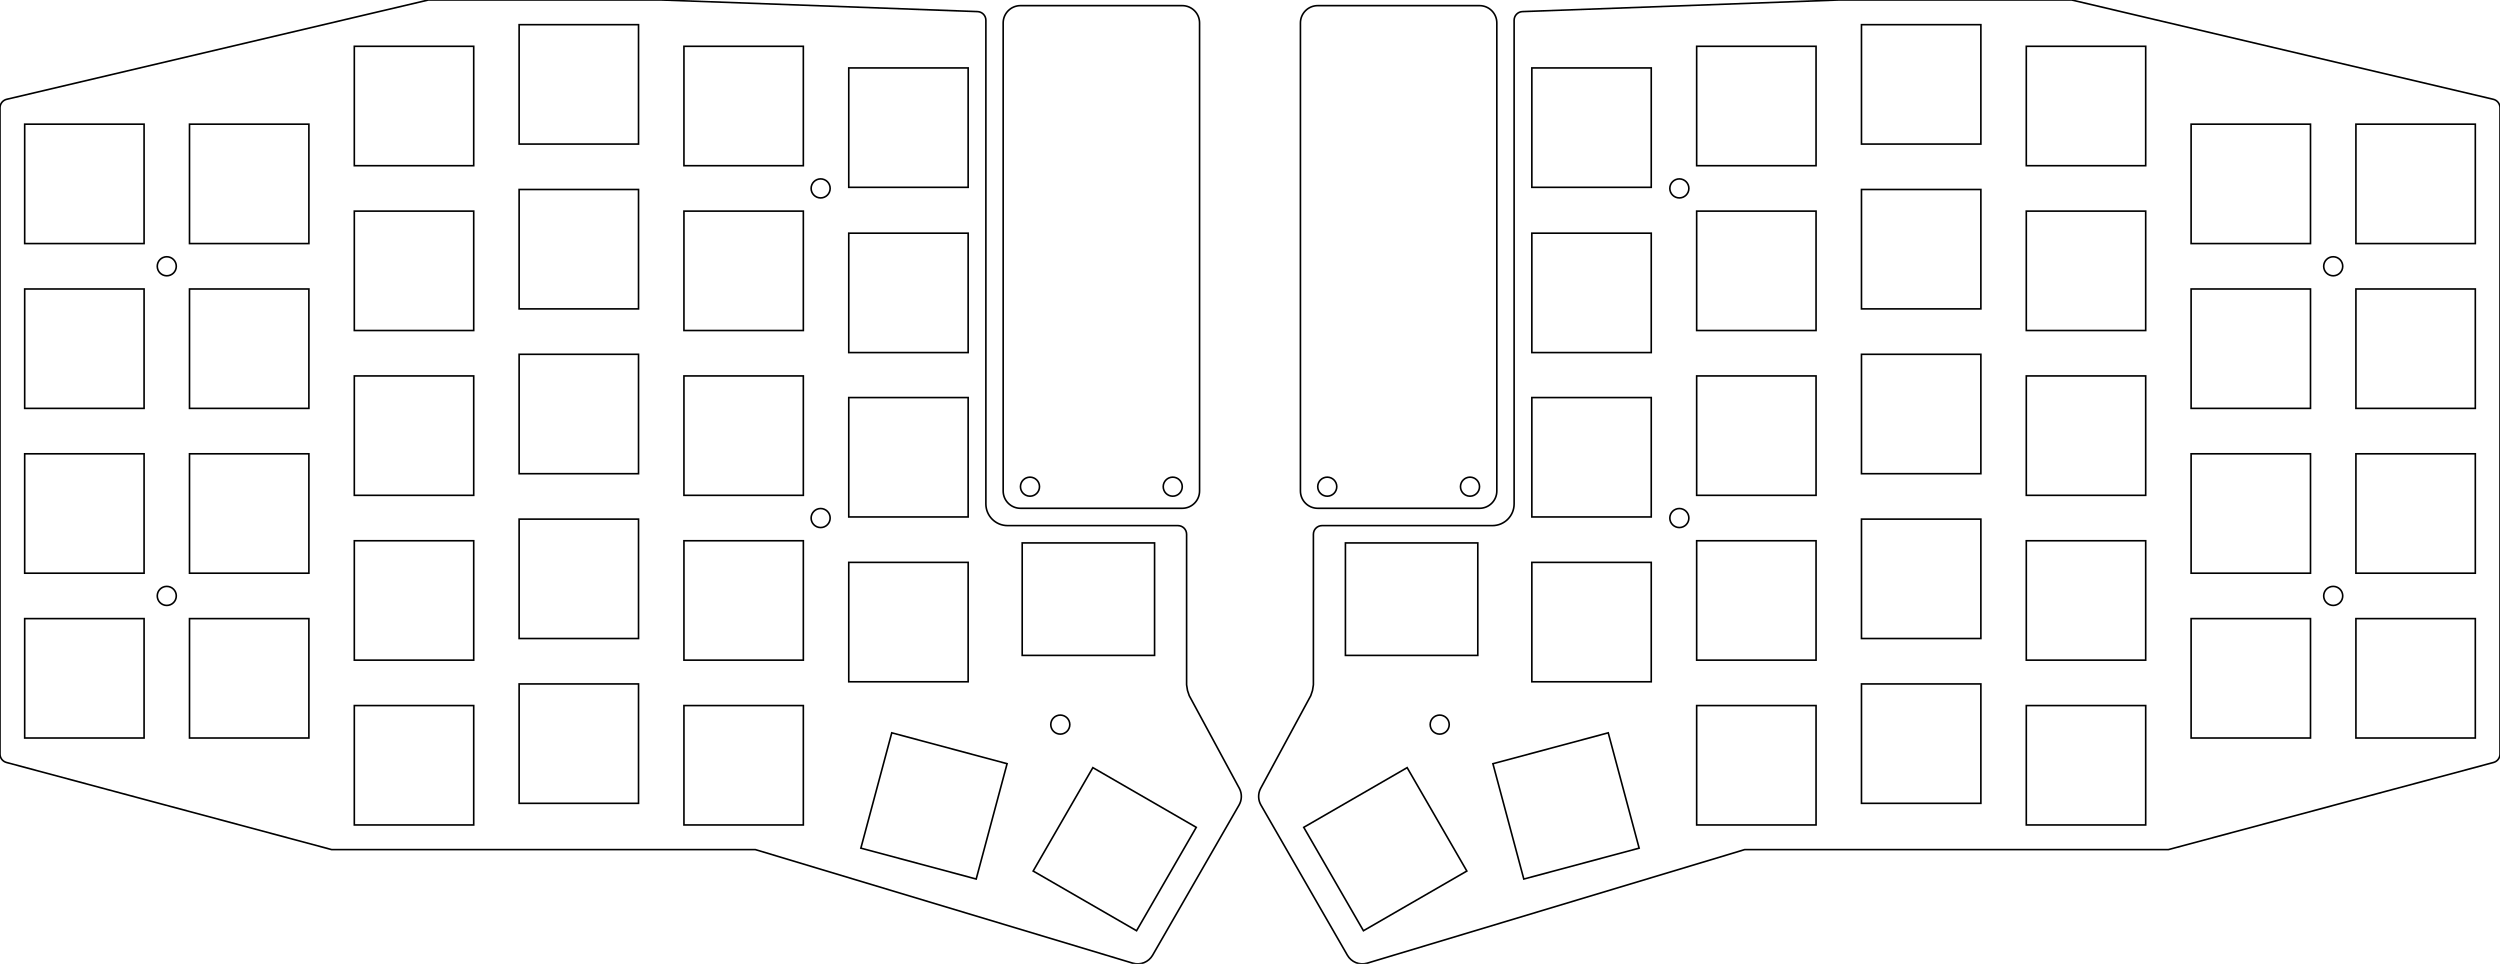 <?xml version="1.0" encoding="UTF-8" standalone="no"?>
<svg xmlns="http://www.w3.org/2000/svg" xmlns:xlink="http://www.w3.org/1999/xlink" width="288.960mm" height="111.406mm" viewBox="521.521 8.797 288.96 111.406">
    <circle transform="matrix(1,0,-0,1,640.571,65.048)" style="stroke:#000000;stroke-width:0.05mm;fill:none" r="1.1" cx="0" cy="0"/>
    <circle transform="matrix(1,0,-0,1,657.071,65.048)" style="stroke:#000000;stroke-width:0.05mm;fill:none" r="1.1" cx="0" cy="0"/>
    <path transform="matrix(-1,-0,-0,1,834.664,-138.232)" style="stroke:#000000;stroke-width:0.05mm;fill:none" d="M197.193,203.78L197.193,149.68C197.193,148.576,196.297,147.68,195.193,147.68L176.493,147.68C175.388,147.68,174.493,148.576,174.493,149.68L174.493,203.78C174.493,204.885,175.388,205.78,176.493,205.78L195.193,205.78C196.297,205.78,197.193,204.885,197.193,203.78z"/>
    <circle transform="matrix(1,0,-0,1,674.93,65.048)" style="stroke:#000000;stroke-width:0.05mm;fill:none" r="1.1" cx="0" cy="0"/>
    <circle transform="matrix(1,0,-0,1,691.43,65.048)" style="stroke:#000000;stroke-width:0.05mm;fill:none" r="1.1" cx="0" cy="0"/>
    <path transform="matrix(-1,-0,-0,1,869.023,-138.232)" style="stroke:#000000;stroke-width:0.05mm;fill:none" d="M197.193,203.78L197.193,149.68C197.193,148.576,196.297,147.68,195.193,147.68L176.493,147.68C175.388,147.68,174.493,148.576,174.493,149.68L174.493,203.78C174.493,204.885,175.388,205.78,176.493,205.78L195.193,205.78C196.297,205.78,197.193,204.885,197.193,203.78z"/>
    <circle transform="matrix(1,0,-0,1,715.627,68.674)" style="stroke:#000000;stroke-width:0.05mm;fill:none" r="1.1" cx="0" cy="0"/>
    <circle transform="matrix(1,0,-0,1,687.927,92.549)" style="stroke:#000000;stroke-width:0.05mm;fill:none" r="1.1" cx="0" cy="0"/>
    <circle transform="matrix(1,0,-0,1,791.203,77.674)" style="stroke:#000000;stroke-width:0.05mm;fill:none" r="1.1" cx="0" cy="0"/>
    <circle transform="matrix(1,0,-0,1,791.203,39.574)" style="stroke:#000000;stroke-width:0.05mm;fill:none" r="1.1" cx="0" cy="0"/>
    <circle transform="matrix(1,0,-0,1,715.627,30.574)" style="stroke:#000000;stroke-width:0.05mm;fill:none" r="1.1" cx="0" cy="0"/>
    <path transform="matrix(-1,-0,-0,1,870.521,-136.731)" style="stroke:#000000;stroke-width:0.05mm;fill:none" d="M62.893,217.03L76.693,217.03L76.693,230.83L62.893,230.83L62.893,217.03z"/>
    <path transform="matrix(-1,-0,-0,1,870.521,-136.731)" style="stroke:#000000;stroke-width:0.05mm;fill:none" d="M62.893,178.93L76.693,178.93L76.693,192.73L62.893,192.73L62.893,178.93z"/>
    <path transform="matrix(-1,-0,-0,1,870.521,-136.731)" style="stroke:#000000;stroke-width:0.05mm;fill:none" d="M62.893,159.88L76.693,159.88L76.693,173.68L62.893,173.68L62.893,159.88z"/>
    <path transform="matrix(-1,-0,-0,1,870.521,-136.731)" style="stroke:#000000;stroke-width:0.05mm;fill:none" d="M62.893,197.98L76.693,197.98L76.693,211.78L62.893,211.78L62.893,197.98z"/>
    <path transform="matrix(-1,-0,-0,1,870.521,-136.731)" style="stroke:#000000;stroke-width:0.05mm;fill:none" d="M120.043,186.48L133.843,186.48L133.843,200.28L120.043,200.28L120.043,186.48z"/>
    <path transform="matrix(-1,-0,-0,1,870.521,-136.731)" style="stroke:#000000;stroke-width:0.05mm;fill:none" d="M100.993,208.03L114.793,208.03L114.793,221.83L100.993,221.83L100.993,208.03z"/>
    <path transform="matrix(-1,-0,-0,1,870.521,-136.731)" style="stroke:#000000;stroke-width:0.05mm;fill:none" d="M139.093,208.03L152.893,208.03L152.893,221.83L139.093,221.83L139.093,208.03z"/>
    <path transform="matrix(-1,-0,-0,1,870.521,-136.731)" style="stroke:#000000;stroke-width:0.05mm;fill:none" d="M81.943,197.98L95.743,197.98L95.743,211.78L81.943,211.78L81.943,197.98z"/>
    <path transform="matrix(-1,-0,-0,1,870.521,-136.731)" style="stroke:#000000;stroke-width:0.05mm;fill:none" d="M120.043,167.43L133.843,167.43L133.843,181.23L120.043,181.23L120.043,167.43z"/>
    <path transform="matrix(-1,-0,-0,1,870.521,-136.731)" style="stroke:#000000;stroke-width:0.05mm;fill:none" d="M120.043,205.53L133.843,205.53L133.843,219.33L120.043,219.33L120.043,205.53z"/>
    <path transform="matrix(-1,-0,-0,1,870.521,-136.731)" style="stroke:#000000;stroke-width:0.05mm;fill:none" d="M100.993,169.93L114.793,169.93L114.793,183.73L100.993,183.73L100.993,169.93z"/>
    <path transform="matrix(-1,-0,-0,1,870.521,-136.731)" style="stroke:#000000;stroke-width:0.05mm;fill:none" d="M152.893,240.88L139.093,240.88L139.093,227.08L152.893,227.08L152.893,240.88z"/>
    <path transform="matrix(-1,-0,-0,1,870.521,-136.731)" style="stroke:#000000;stroke-width:0.05mm;fill:none" d="M139.093,169.93L152.893,169.93L152.893,183.73L139.093,183.73L139.093,169.93z"/>
    <path transform="matrix(-1,-0,-0,1,870.521,-136.731)" style="stroke:#000000;stroke-width:0.05mm;fill:none" d="M139.093,188.98L152.893,188.98L152.893,202.78L139.093,202.78L139.093,188.98z"/>
    <path transform="matrix(-1,-0,-0,1,870.521,-136.731)" style="stroke:#000000;stroke-width:0.05mm;fill:none" d="M100.993,150.88L114.793,150.88L114.793,164.68L100.993,164.68L100.993,150.88z"/>
    <path transform="matrix(-1,-0,-0,1,870.521,-136.731)" style="stroke:#000000;stroke-width:0.05mm;fill:none" d="M100.993,188.98L114.793,188.98L114.793,202.78L100.993,202.78L100.993,188.98z"/>
    <path transform="matrix(-1,-0,-0,1,870.521,-136.731)" style="stroke:#000000;stroke-width:0.05mm;fill:none" d="M81.943,159.88L95.743,159.88L95.743,173.68L81.943,173.68L81.943,159.88z"/>
    <path transform="matrix(-1,-0,-0,1,870.521,-136.731)" style="stroke:#000000;stroke-width:0.05mm;fill:none" d="M120.043,238.38L120.043,224.58L133.843,224.58L133.843,238.38L120.043,238.38z"/>
    <path transform="matrix(-1,-0,-0,1,870.521,-136.731)" style="stroke:#000000;stroke-width:0.05mm;fill:none" d="M100.993,240.88L100.993,227.08L114.793,227.08L114.793,240.88L100.993,240.88z"/>
    <path transform="matrix(-1,-0,-0,1,870.521,-136.731)" style="stroke:#000000;stroke-width:0.05mm;fill:none" d="M120.043,148.38L133.843,148.38L133.843,162.18L120.043,162.18L120.043,148.38z"/>
    <path transform="matrix(-1,-0,-0,1,870.521,-136.731)" style="stroke:#000000;stroke-width:0.05mm;fill:none" d="M81.943,178.93L95.743,178.93L95.743,192.73L81.943,192.73L81.943,178.93z"/>
    <path transform="matrix(-1,-0,-0,1,870.521,-136.731)" style="stroke:#000000;stroke-width:0.05mm;fill:none" d="M81.943,217.03L95.743,217.03L95.743,230.83L81.943,230.83L81.943,217.03z"/>
    <path transform="matrix(-1,-0,-0,1,870.521,-136.731)" style="stroke:#000000;stroke-width:0.05mm;fill:none" d="M139.093,150.88L152.893,150.88L152.893,164.68L139.093,164.68L139.093,150.88z"/>
    <path transform="matrix(-1,-0,-0,1,870.521,-136.731)" style="stroke:#000000;stroke-width:0.05mm;fill:none" d="M158.143,210.53L171.943,210.53L171.943,224.33L158.143,224.33L158.143,210.53z"/>
    <path transform="matrix(-1,-0,-0,1,870.521,-136.731)" style="stroke:#000000;stroke-width:0.05mm;fill:none" d="M158.143,172.48L171.943,172.48L171.943,186.28L158.143,186.28L158.143,172.48z"/>
    <path transform="matrix(-1,-0,-0,1,870.521,-136.731)" style="stroke:#000000;stroke-width:0.05mm;fill:none" d="M158.143,153.38L171.943,153.38L171.943,167.18L158.143,167.18L158.143,153.38z"/>
    <path transform="matrix(-1,-0,-0,1,870.521,-136.731)" style="stroke:#000000;stroke-width:0.05mm;fill:none" d="M158.143,191.48L171.943,191.48L171.943,205.28L158.143,205.28L158.143,191.48z"/>
    <path transform="matrix(-1,-0,-0,1,870.521,-136.731)" style="stroke:#000000;stroke-width:0.05mm;fill:none" d="M186.357,234.255L179.457,246.206L191.408,253.106L198.308,241.155L186.357,234.255z"/>
    <path transform="matrix(-1,-0,-0,1,870.521,-136.731)" style="stroke:#000000;stroke-width:0.05mm;fill:none" d="M176.443,233.801L163.114,230.23L159.542,243.559L172.872,247.131L176.443,233.801z"/>
    <path transform="matrix(-1,-0,-0,1,870.521,-136.731)" style="stroke:#000000;stroke-width:0.05mm;fill:none" d="M173.029,146.869C173.566,146.888,173.992,147.33,173.992,147.868L173.992,203.776C173.994,205.158,175.114,206.278,176.496,206.28L196.192,206.28C196.744,206.28,197.192,206.728,197.192,207.28L197.192,224.68L197.296,225.336L197.496,225.936L203.304,236.68C203.612,237.286,203.591,238.006,203.248,238.592L193.264,255.936C192.805,256.734,191.859,257.115,190.976,256.856L147.344,243.728L98.368,243.728L60.784,233.656C60.347,233.537,60.042,233.141,60.04,232.688L60.04,157.976C60.046,157.507,60.374,157.102,60.832,157L109.544,145.528L136.496,145.528L173.029,146.869z"/>
    <path transform="matrix(-1,-0,-0,1,1294.986,-140.143)" style="stroke:#000000;stroke-width:0.05mm;fill:none" d="M617.956,224.694L602.656,224.694L602.656,211.694L617.956,211.694L617.956,224.694z"/>
    <circle transform="matrix(-1,-0,-0,1,616.374,68.674)" style="stroke:#000000;stroke-width:0.05mm;fill:none" r="1.1" cx="0" cy="0"/>
    <circle transform="matrix(-1,-0,-0,1,644.074,92.549)" style="stroke:#000000;stroke-width:0.05mm;fill:none" r="1.1" cx="0" cy="0"/>
    <circle transform="matrix(-1,-0,-0,1,540.798,77.674)" style="stroke:#000000;stroke-width:0.05mm;fill:none" r="1.1" cx="0" cy="0"/>
    <circle transform="matrix(-1,-0,-0,1,540.798,39.574)" style="stroke:#000000;stroke-width:0.05mm;fill:none" r="1.1" cx="0" cy="0"/>
    <circle transform="matrix(-1,-0,-0,1,616.374,30.574)" style="stroke:#000000;stroke-width:0.05mm;fill:none" r="1.1" cx="0" cy="0"/>
    <path transform="matrix(1,0,-0,1,461.481,-136.731)" style="stroke:#000000;stroke-width:0.05mm;fill:none" d="M62.893,217.03L76.693,217.03L76.693,230.83L62.893,230.83L62.893,217.03z"/>
    <path transform="matrix(1,0,-0,1,461.481,-136.731)" style="stroke:#000000;stroke-width:0.05mm;fill:none" d="M62.893,178.93L76.693,178.93L76.693,192.73L62.893,192.73L62.893,178.93z"/>
    <path transform="matrix(1,0,-0,1,461.481,-136.731)" style="stroke:#000000;stroke-width:0.05mm;fill:none" d="M62.893,159.88L76.693,159.88L76.693,173.68L62.893,173.68L62.893,159.88z"/>
    <path transform="matrix(1,0,-0,1,461.481,-136.731)" style="stroke:#000000;stroke-width:0.05mm;fill:none" d="M62.893,197.98L76.693,197.98L76.693,211.78L62.893,211.78L62.893,197.98z"/>
    <path transform="matrix(1,0,-0,1,461.481,-136.731)" style="stroke:#000000;stroke-width:0.05mm;fill:none" d="M120.043,186.48L133.843,186.48L133.843,200.28L120.043,200.28L120.043,186.48z"/>
    <path transform="matrix(1,0,-0,1,461.481,-136.731)" style="stroke:#000000;stroke-width:0.05mm;fill:none" d="M100.993,208.03L114.793,208.03L114.793,221.83L100.993,221.83L100.993,208.03z"/>
    <path transform="matrix(1,0,-0,1,461.481,-136.731)" style="stroke:#000000;stroke-width:0.05mm;fill:none" d="M139.093,208.03L152.893,208.03L152.893,221.83L139.093,221.83L139.093,208.03z"/>
    <path transform="matrix(1,0,-0,1,461.481,-136.731)" style="stroke:#000000;stroke-width:0.05mm;fill:none" d="M81.943,197.98L95.743,197.98L95.743,211.78L81.943,211.78L81.943,197.98z"/>
    <path transform="matrix(1,0,-0,1,461.481,-136.731)" style="stroke:#000000;stroke-width:0.05mm;fill:none" d="M120.043,167.43L133.843,167.43L133.843,181.23L120.043,181.23L120.043,167.43z"/>
    <path transform="matrix(1,0,-0,1,461.481,-136.731)" style="stroke:#000000;stroke-width:0.05mm;fill:none" d="M120.043,205.53L133.843,205.53L133.843,219.33L120.043,219.33L120.043,205.53z"/>
    <path transform="matrix(1,0,-0,1,461.481,-136.731)" style="stroke:#000000;stroke-width:0.05mm;fill:none" d="M100.993,169.93L114.793,169.93L114.793,183.73L100.993,183.73L100.993,169.93z"/>
    <path transform="matrix(1,0,-0,1,461.481,-136.731)" style="stroke:#000000;stroke-width:0.05mm;fill:none" d="M152.893,240.88L139.093,240.88L139.093,227.08L152.893,227.08L152.893,240.88z"/>
    <path transform="matrix(1,0,-0,1,461.481,-136.731)" style="stroke:#000000;stroke-width:0.05mm;fill:none" d="M139.093,169.93L152.893,169.93L152.893,183.73L139.093,183.73L139.093,169.93z"/>
    <path transform="matrix(1,0,-0,1,461.481,-136.731)" style="stroke:#000000;stroke-width:0.05mm;fill:none" d="M139.093,188.98L152.893,188.98L152.893,202.78L139.093,202.78L139.093,188.98z"/>
    <path transform="matrix(1,0,-0,1,461.481,-136.731)" style="stroke:#000000;stroke-width:0.05mm;fill:none" d="M100.993,150.88L114.793,150.88L114.793,164.68L100.993,164.68L100.993,150.88z"/>
    <path transform="matrix(1,0,-0,1,461.481,-136.731)" style="stroke:#000000;stroke-width:0.05mm;fill:none" d="M100.993,188.98L114.793,188.98L114.793,202.78L100.993,202.78L100.993,188.98z"/>
    <path transform="matrix(1,0,-0,1,461.481,-136.731)" style="stroke:#000000;stroke-width:0.05mm;fill:none" d="M81.943,159.88L95.743,159.88L95.743,173.68L81.943,173.68L81.943,159.88z"/>
    <path transform="matrix(1,0,-0,1,461.481,-136.731)" style="stroke:#000000;stroke-width:0.05mm;fill:none" d="M120.043,238.38L120.043,224.58L133.843,224.58L133.843,238.38L120.043,238.38z"/>
    <path transform="matrix(1,0,-0,1,461.481,-136.731)" style="stroke:#000000;stroke-width:0.05mm;fill:none" d="M100.993,240.88L100.993,227.08L114.793,227.08L114.793,240.88L100.993,240.88z"/>
    <path transform="matrix(1,0,-0,1,461.481,-136.731)" style="stroke:#000000;stroke-width:0.05mm;fill:none" d="M120.043,148.38L133.843,148.38L133.843,162.18L120.043,162.18L120.043,148.38z"/>
    <path transform="matrix(1,0,-0,1,461.481,-136.731)" style="stroke:#000000;stroke-width:0.05mm;fill:none" d="M81.943,178.93L95.743,178.93L95.743,192.73L81.943,192.73L81.943,178.93z"/>
    <path transform="matrix(1,0,-0,1,461.481,-136.731)" style="stroke:#000000;stroke-width:0.05mm;fill:none" d="M81.943,217.03L95.743,217.03L95.743,230.83L81.943,230.83L81.943,217.03z"/>
    <path transform="matrix(1,0,-0,1,461.481,-136.731)" style="stroke:#000000;stroke-width:0.05mm;fill:none" d="M139.093,150.88L152.893,150.88L152.893,164.68L139.093,164.68L139.093,150.88z"/>
    <path transform="matrix(1,0,-0,1,461.481,-136.731)" style="stroke:#000000;stroke-width:0.05mm;fill:none" d="M158.143,210.53L171.943,210.53L171.943,224.33L158.143,224.33L158.143,210.53z"/>
    <path transform="matrix(1,0,-0,1,461.481,-136.731)" style="stroke:#000000;stroke-width:0.05mm;fill:none" d="M158.143,172.48L171.943,172.48L171.943,186.28L158.143,186.28L158.143,172.48z"/>
    <path transform="matrix(1,0,-0,1,461.481,-136.731)" style="stroke:#000000;stroke-width:0.05mm;fill:none" d="M158.143,153.38L171.943,153.38L171.943,167.18L158.143,167.18L158.143,153.38z"/>
    <path transform="matrix(1,0,-0,1,461.481,-136.731)" style="stroke:#000000;stroke-width:0.05mm;fill:none" d="M158.143,191.48L171.943,191.48L171.943,205.28L158.143,205.28L158.143,191.48z"/>
    <path transform="matrix(1,0,-0,1,461.481,-136.731)" style="stroke:#000000;stroke-width:0.05mm;fill:none" d="M186.357,234.255L179.457,246.206L191.408,253.106L198.308,241.155L186.357,234.255z"/>
    <path transform="matrix(1,0,-0,1,461.481,-136.731)" style="stroke:#000000;stroke-width:0.05mm;fill:none" d="M176.443,233.801L163.114,230.23L159.542,243.559L172.872,247.131L176.443,233.801z"/>
    <path transform="matrix(1,0,-0,1,461.481,-136.731)" style="stroke:#000000;stroke-width:0.05mm;fill:none" d="M173.029,146.869C173.566,146.888,173.992,147.33,173.992,147.868L173.992,203.776C173.994,205.158,175.114,206.278,176.496,206.28L196.192,206.28C196.744,206.28,197.192,206.728,197.192,207.28L197.192,224.68L197.296,225.336L197.496,225.936L203.304,236.68C203.612,237.286,203.591,238.006,203.248,238.592L193.264,255.936C192.805,256.734,191.859,257.115,190.976,256.856L147.344,243.728L98.368,243.728L60.784,233.656C60.347,233.537,60.042,233.141,60.04,232.688L60.04,157.976C60.046,157.507,60.374,157.102,60.832,157L109.544,145.528L136.496,145.528L173.029,146.869z"/>
    <path transform="matrix(1,0,-0,1,37.015,-140.144)" style="stroke:#000000;stroke-width:0.05mm;fill:none" d="M617.956,224.694L602.656,224.694L602.656,211.694L617.956,211.694L617.956,224.694z"/>
</svg>
